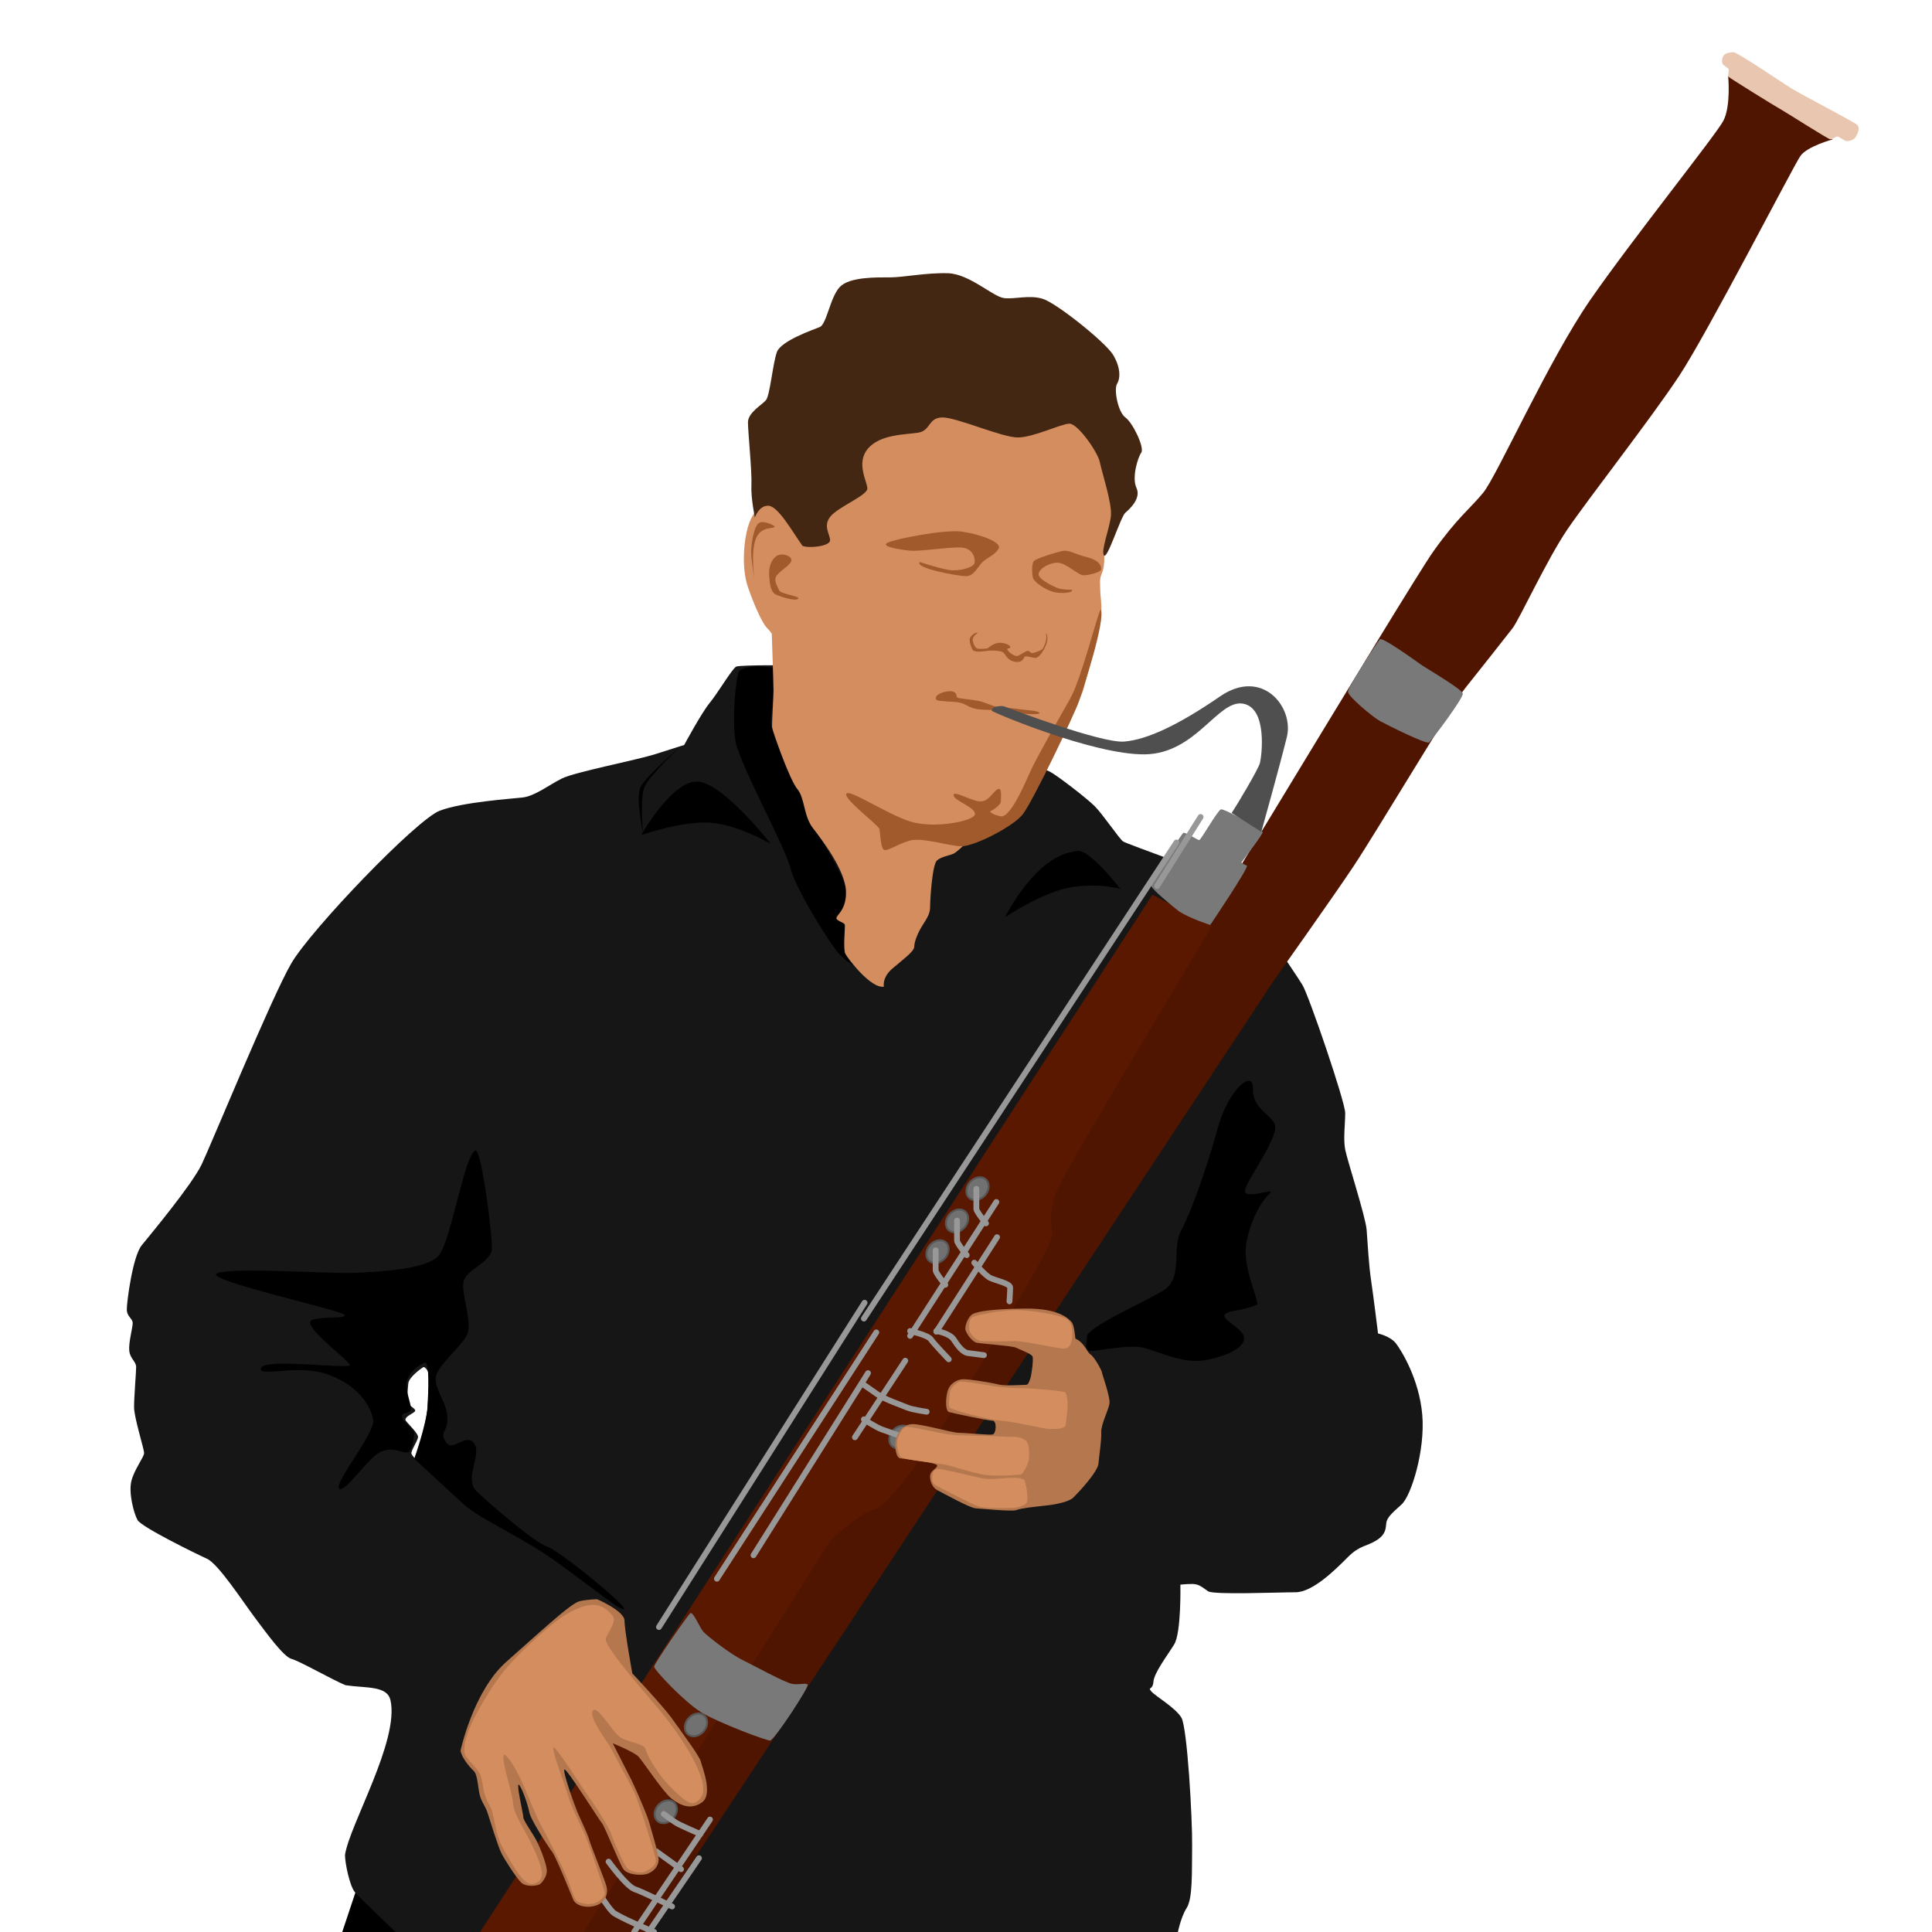 <?xml version="1.0" encoding="UTF-8" standalone="no"?>
<!-- Created with Inkscape (http://www.inkscape.org/) -->

<svg
   xmlns:dc="http://purl.org/dc/elements/1.1/"
   xmlns:cc="http://creativecommons.org/ns#"
   xmlns:rdf="http://www.w3.org/1999/02/22-rdf-syntax-ns#"
   xmlns:svg="http://www.w3.org/2000/svg"
   xmlns="http://www.w3.org/2000/svg"
   xmlns:sodipodi="http://sodipodi.sourceforge.net/DTD/sodipodi-0.dtd"
   xmlns:inkscape="http://www.inkscape.org/namespaces/inkscape"
   width="1000"
   height="1000"
   viewBox="0 0 264.583 264.583"
   id="svg4332"
   version="1.1"
   inkscape:version="0.91+devel r13925"
   sodipodi:docname="paul-hanson.svg">
  <defs
     id="defs4334" />
  <sodipodi:namedview
     id="base"
     pagecolor="#ffffff"
     bordercolor="#666666"
     borderopacity="1.0"
     inkscape:pageopacity="0.0"
     inkscape:pageshadow="2"
     inkscape:zoom="0.7"
     inkscape:cx="650.87387"
     inkscape:cy="407.72205"
     inkscape:document-units="px"
     inkscape:current-layer="layer1"
     showgrid="false"
     units="px"
     showguides="true"
     inkscape:guide-bbox="true"
     inkscape:window-width="1920"
     inkscape:window-height="1075"
     inkscape:window-x="0"
     inkscape:window-y="1"
     inkscape:window-maximized="1">
    <sodipodi:guide
       position="264.583,0"
       orientation="1,0"
       id="guide4340"
       inkscape:label=""
       inkscape:color="rgb(0,0,255)" />
    <sodipodi:guide
       position="0,0"
       orientation="1,0"
       id="guide4342"
       inkscape:label=""
       inkscape:color="rgb(0,0,255)" />
    <sodipodi:guide
       position="0,0"
       orientation="0,1"
       id="guide4344"
       inkscape:label=""
       inkscape:color="rgb(0,0,255)" />
    <sodipodi:guide
       position="0,264.583"
       orientation="0,1"
       id="guide4346"
       inkscape:label=""
       inkscape:color="rgb(0,0,255)" />
  </sodipodi:namedview>
  <g
     inkscape:label="BG"
     inkscape:groupmode="layer"
     id="layer1"
     transform="translate(0,-32.417)"
     style="display:none">
    <rect
       style="opacity:1;fill:#ffffff;fill-opacity:1;stroke:none;stroke-width:11.608;stroke-miterlimit:4;stroke-dasharray:none;stroke-opacity:1"
       id="rect5606"
       width="264.583"
       height="264.583"
       x="0"
       y="32.417"
       inkscape:export-xdpi="96"
       inkscape:export-ydpi="96" />
  </g>
  <g
     inkscape:groupmode="layer"
     id="layer27"
     inkscape:label="Shirt"
     style="display:inline">
    <path
       style="fill:#000000;fill-opacity:1;fill-rule:evenodd;stroke:none;stroke-width:0.265px;stroke-linecap:butt;stroke-linejoin:miter;stroke-opacity:1"
       d="m 49.893,255.512 -3.024,9.071 13.985,0 z"
       id="path6919"
       inkscape:connector-curvature="0" />
    <path
       style="fill:#161616;fill-opacity:1;fill-rule:evenodd;stroke:none;stroke-width:1px;stroke-linecap:butt;stroke-linejoin:miter;stroke-opacity:1"
       d="m 397.76,343.797 c -7.305,-0.016 -15.997,0.222 -17.225,0.668 -1.964,0.714 -9.464,13.571 -13.75,18.75 C 362.499,368.393 353.572,385 353.572,385 c 0,0 -4.645,1.428 -14.645,4.643 -10,3.214 -41.785,9.287 -48.57,12.68 -6.786,3.393 -13.929,9.106 -20.357,9.82 -6.429,0.714 -30.713,2.321 -42.678,6.785 -11.964,4.464 -66.609,61.43 -76.787,78.93 -10.179,17.5 -41.25,93.214 -46.25,103.75 -5,10.536 -26.427,36.251 -31.07,41.965 -4.643,5.714 -7.68,29.107 -7.68,33.035 0,3.929 3.037,4.643 3.037,7.143 0,2.5 -2.144,9.822 -1.787,14.107 0.357,4.286 3.572,5.713 3.572,8.57 0,2.857 -1.072,15.179 -1.072,20.715 0,5.536 5.18,21.607 5.18,23.75 0,2.143 -5.179,8.571 -6.607,14.643 -1.429,6.071 1.251,16.429 3.215,20 1.964,3.571 30,17.321 35.893,20 5.893,2.679 18.392,21.966 24.82,30.537 6.429,8.571 14.823,20.179 18.93,21.25 4.107,1.071 21.25,10.892 27.857,13.57 10.696,1.619 21.525,0.088 23.234,7.836 4.601,20.851 -21.18,64.309 -23.516,79.855 0,4.546 2.525,16.163 5.051,19.193 2.525,3.03 22.729,22.223 22.729,22.223 l 402.322,0 c 0,0 1.608,-8.928 4.822,-13.928 3.214,-5 2.679,-18.216 2.857,-32.145 0.179,-13.929 -2.501,-61.071 -5.537,-66.25 -3.036,-5.179 -13.392,-11.07 -15.535,-13.57 -2.143,-2.5 0.715,-0.357 1.072,-5 0.357,-4.643 6.963,-13.214 10.713,-19.285 C 610.535,843.751 610,818.928 610,818.928 c 0,0 2.857,-0.355 6.25,-0.355 3.393,0 5.178,1.786 8.035,3.75 2.857,1.964 36.073,0.535 45.18,0.535 9.107,0 21.071,-12.143 27.143,-18.215 6.071,-6.071 9.464,-5.356 14.643,-8.57 5.179,-3.214 4.821,-6.429 5.178,-9.107 0.357,-2.679 2.857,-5.001 7.857,-9.465 5,-4.464 12.322,-28.035 10.715,-46.428 -1.607,-18.393 -10.715,-33.037 -13.572,-36.787 -2.857,-3.75 -9.285,-5.178 -9.285,-5.178 0,0 -2.32,-18.929 -3.57,-27.322 -1.25,-8.393 -1.787,-19.464 -2.322,-26.25 -0.536,-6.786 -10.001,-35.892 -11.072,-41.428 -1.071,-5.536 0,-13.215 0,-18.93 0,-5.714 -18.75,-60.714 -22.143,-66.25 -3.393,-5.536 -31.785,-48.036 -38.393,-52.5 -6.607,-4.464 -52.321,-20.177 -54.285,-21.605 -1.964,-1.429 -10.535,-14.108 -14.643,-18.215 C 561.608,412.5 546.071,400.536 542.5,398.75 c -3.571,-1.786 -131.071,-54.107 -135,-54.643 -1.473,-0.201 -5.357,-0.301 -9.74,-0.311 z M 218.967,706.488 c 0.696,0.033 1.814,1.262 2.256,2.588 0.505,1.515 0.379,12.754 -0.379,19.572 C 220.086,735.467 215,754.285 215,754.285 c 0,0 -1.858,-1.772 -2.363,-3.035 -0.505,-1.263 3.284,-6.692 3.41,-8.586 0.126,-1.894 -5.052,-6.693 -6.314,-8.461 -1.263,-1.768 3.41,-3.535 4.547,-4.672 1.136,-1.136 -1.389,-2.146 -2.904,-3.787 -1.515,-1.641 -0.631,-7.325 -0.379,-10.734 0.253,-3.409 7.07,-8.08 7.701,-8.459 0.079,-0.047 0.17,-0.067 0.27,-0.062 z"
       transform="scale(0.265)"
       id="path6799"
       inkscape:connector-curvature="0" />
    <path
       style="fill:#000000;fill-rule:evenodd;stroke:none;stroke-width:0.265px;stroke-linecap:butt;stroke-linejoin:miter;stroke-opacity:1;fill-opacity:1"
       d="m 87.798,114.378 c 0,0 4.143,-7.35 7.617,-7.35 3.475,0 10.156,8.553 10.156,8.553 0,0 -4.944,-2.94 -8.954,-2.94 -4.009,0 -8.82,1.737 -8.82,1.737 z"
       id="path6921"
       inkscape:connector-curvature="0" />
    <path
       style="fill:#000000;fill-rule:evenodd;stroke:none;stroke-width:0.265px;stroke-linecap:butt;stroke-linejoin:miter;stroke-opacity:1;fill-opacity:1"
       d="m 101.203,91.99 c -0.425,0.709 -0.992,6.52 -0.472,9.544 0.52,3.024 6.851,14.552 7.512,17.34 0.661,2.788 5.67,10.82 6.804,11.906 1.134,1.087 1.843,1.465 1.843,1.465 0,0 -0.945,-0.945 -1.181,-1.89 -0.236,-0.945 0.189,-3.496 0,-3.827 -0.189,-0.331 -1.228,-0.567 -1.181,-0.992 0.047,-0.425 1.606,-0.803 1.512,-3.024 -0.095,-2.221 -4.252,-8.646 -4.819,-9.638 -0.567,-0.992 -1.134,-3.638 -1.654,-4.819 -0.52,-1.181 -4.016,-7.654 -4.016,-9.071 0,-1.417 0.992,-7.371 0.472,-7.512 -0.52,-0.142 -4.158,-0.52 -4.819,0.52 z"
       id="path6923"
       inkscape:connector-curvature="0" />
    <path
       style="fill:#000000;fill-rule:evenodd;stroke:none;stroke-width:0.265px;stroke-linecap:butt;stroke-linejoin:miter;stroke-opacity:1;fill-opacity:1"
       d="m 88.065,114.044 c 0,0 -0.468,-4.677 0.2,-6.281 0.668,-1.604 5.145,-5.746 5.145,-5.746 0,0 -4.944,4.276 -5.679,5.746 -0.735,1.47 0.334,6.281 0.334,6.281 z"
       id="path6925"
       inkscape:connector-curvature="0" />
    <path
       style="fill:#000000;fill-rule:evenodd;stroke:none;stroke-width:0.265px;stroke-linecap:butt;stroke-linejoin:miter;stroke-opacity:1;fill-opacity:1"
       d="m 147.332,116.583 c 1.604,-0.735 6.08,5.145 6.08,5.145 0,0 -2.606,-0.802 -6.481,-0.267 -3.875,0.535 -9.288,4.143 -9.288,4.143 0,0 4.143,-8.486 9.689,-9.02 z"
       id="path6927"
       inkscape:connector-curvature="0" />
    <path
       style="fill:#000000;fill-rule:evenodd;stroke:none;stroke-width:0.265px;stroke-linecap:butt;stroke-linejoin:miter;stroke-opacity:1;fill-opacity:1"
       d="m 65.147,157.542 c 0.802,0 2.339,11.827 2.205,13.564 -0.134,1.737 -3.541,2.806 -3.875,4.41 -0.334,1.604 1.203,5.479 0.535,7.149 -0.668,1.67 -4.209,4.343 -4.343,6.014 -0.134,1.67 1.604,3.474 1.604,5.546 0,2.071 -1.136,1.804 -0.2,3.274 0.935,1.47 2.806,-1.403 3.875,0.2 1.069,1.604 -1.47,4.811 0.334,6.548 1.804,1.737 7.951,7.016 9.622,7.55 1.67,0.535 10.424,7.684 10.557,8.486 0.134,0.802 -4.477,-2.94 -9.288,-6.414 -4.811,-3.475 -10.357,-5.746 -12.695,-7.884 -2.339,-2.138 -6.749,-6.214 -6.749,-6.214 0,0 1.67,-4.744 1.804,-6.949 0.134,-2.205 0.334,-6.548 -0.401,-6.214 -0.735,0.334 -2.071,1.27 -2.405,2.472 -0.334,1.203 0.668,3.274 0.535,3.942 -0.134,0.668 -1.27,0.267 -1.203,1.002 0.067,0.735 1.737,1.737 1.67,2.272 -0.067,0.535 -0.2,2.472 -0.935,2.606 -0.735,0.134 -2.071,-0.935 -3.809,0 -1.737,0.935 -4.811,5.679 -5.546,4.944 -0.735,-0.735 5.011,-7.684 4.677,-9.421 -0.334,-1.737 -1.804,-4.544 -6.08,-6.147 -4.276,-1.604 -9.755,0.468 -9.288,-0.935 0.468,-1.403 12.161,0.2 12.161,-0.401 0,-0.601 -7.083,-5.679 -5.078,-6.214 2.005,-0.535 4.61,-0.067 4.343,-0.668 -0.267,-0.601 -19.511,-4.811 -17.439,-5.679 2.071,-0.869 15.301,0.067 18.709,-0.067 3.408,-0.134 9.956,-0.468 11.626,-2.339 1.67,-1.871 3.541,-13.965 5.078,-14.433 z"
       id="path6929"
       inkscape:connector-curvature="0" />
    <path
       style="fill:#000000;fill-rule:evenodd;stroke:none;stroke-width:0.265px;stroke-linecap:butt;stroke-linejoin:miter;stroke-opacity:1;fill-opacity:1"
       d="m 172.188,178.656 c 0,-1.203 -2.005,-5.212 -1.537,-8.219 0.468,-3.007 2.005,-5.88 3.207,-6.949 1.203,-1.069 -3.809,1.069 -3.341,-0.601 0.468,-1.67 4.878,-7.484 4.009,-9.02 -0.869,-1.537 -3.007,-2.138 -2.94,-4.811 0.067,-2.673 -3.341,0.067 -4.811,5.412 -1.47,5.345 -3.608,11.426 -5.011,14.032 -1.403,2.606 0.401,6.548 -2.539,8.285 -2.94,1.737 -10.223,4.944 -10.357,6.214 -0.134,1.27 -0.334,2.005 0.601,2.005 0.935,0 5.279,-0.935 7.283,-0.401 2.005,0.535 5.345,2.205 8.285,1.67 2.94,-0.535 5.345,-1.67 5.345,-3.007 0,-1.336 -3.341,-2.606 -2.606,-3.274 0.735,-0.668 2.071,-0.334 4.41,-1.336 z"
       id="path6931"
       inkscape:connector-curvature="0" />
  </g>
  <g
     inkscape:groupmode="layer"
     id="layer28"
     inkscape:label="Head"
     style="display:inline">
    <path
       style="fill:#d38d5f;fill-opacity:1;fill-rule:evenodd;stroke:none;stroke-width:0.265px;stroke-linecap:butt;stroke-linejoin:miter;stroke-opacity:1"
       d="m 121.047,135.126 c 0,0 -0.283,-1.228 1.134,-2.457 1.417,-1.228 3.024,-2.362 3.024,-3.024 0,-0.661 0.472,-1.89 1.134,-2.929 0.661,-1.039 1.039,-1.606 1.039,-2.551 0,-0.945 0.283,-5.764 0.945,-6.331 0.661,-0.567 1.837,-0.683 2.305,-0.951 0.468,-0.267 1.27,-1.036 1.27,-1.036 0,0 2.144,-0.606 2.779,-0.94 0.635,-0.334 3.616,-2.318 4.466,-2.979 0.85,-0.661 3.496,-5.764 4.205,-7.134 0.709,-1.37 4.536,-8.741 5.008,-10.347 0.472,-1.606 2.381,-9.44 2.457,-10.725 0.073,-1.227 -0.142,-2.126 -0.142,-3.071 0,-0.945 -0.131,-1.29 0.247,-2.187 0.378,-0.898 0.311,-2.205 0.311,-2.583 0,-0.378 0.198,-0.616 0.529,-1.797 0.331,-1.181 1.795,-6.284 1.795,-6.284 l -4.488,-11.245 -27.167,-2.882 -18.379,16.395 c 0,0 -0.567,0.378 -1.087,2.079 -0.52,1.701 -0.945,5.528 0,8.268 0.945,2.74 2.032,5.008 2.599,5.575 0.567,0.567 0.661,0.803 0.661,0.803 0,0 0.236,6.804 0.236,7.796 0,0.992 -0.236,4.488 -0.189,5.008 0.047,0.52 2.41,7.229 3.449,8.457 1.039,1.228 0.85,3.685 2.126,5.339 1.276,1.654 4.394,5.717 4.536,8.599 0.142,2.882 -1.701,3.496 -1.228,3.922 0.472,0.425 1.087,0.425 1.087,0.85 0,0.425 -0.236,3.26 0.047,3.827 0.283,0.567 3.449,4.819 5.292,4.536 z"
       id="path6805"
       inkscape:connector-curvature="0"
       sodipodi:nodetypes="csssscsccssssssssccccssscscsssssccc" />
    <path
       style="fill:#a05a2c;fill-opacity:1;fill-rule:evenodd;stroke:none;stroke-width:0.265px;stroke-linecap:butt;stroke-linejoin:miter;stroke-opacity:1"
       d="m 150.755,83.452 c -0.378,0.283 -2.635,9.436 -4.147,12.129 -1.512,2.693 -4.63,8.126 -5.481,10.016 -0.85,1.89 -2.788,6.473 -4.11,6.189 -1.323,-0.283 -1.417,-0.661 -1.417,-0.661 0,0 1.465,-0.756 1.465,-1.417 0,-0.661 0.189,-1.984 -0.472,-1.606 -0.661,0.378 -1.134,1.606 -2.268,1.654 -1.134,0.047 -3.78,-1.606 -3.733,-0.85 0.047,0.756 3.024,1.654 2.929,2.599 -0.095,0.945 -5.622,2.032 -8.882,0.992 -3.26,-1.039 -8.41,-4.536 -8.741,-3.78 -0.331,0.756 4.394,4.252 4.536,4.819 0.142,0.567 0.142,2.882 0.756,2.882 0.614,0 1.654,-0.756 3.307,-1.276 1.654,-0.52 5.292,0.661 7.04,0.756 1.748,0.095 7.134,-2.646 8.504,-4.347 1.37,-1.701 7.087,-13.702 7.701,-15.45 0.614,-1.748 3.675,-11.184 3.013,-12.648 z"
       id="path6807"
       inkscape:connector-curvature="0"
       sodipodi:nodetypes="cssscssccsssssssssc" />
    <path
       style="fill:#a05a2c;fill-opacity:1;fill-rule:evenodd;stroke:none;stroke-width:0.265px;stroke-linecap:butt;stroke-linejoin:miter;stroke-opacity:1"
       d="m 125.961,76.965 c 0,0 2.551,0.85 3.969,1.087 1.417,0.236 3.449,-0.331 3.544,-0.992 0.095,-0.661 -0.236,-1.984 -1.843,-2.079 -1.606,-0.095 -5.622,0.567 -7.04,0.425 -1.417,-0.142 -4.11,-0.567 -3.024,-1.087 1.087,-0.52 7.749,-1.843 10.158,-1.512 2.41,0.331 5.433,1.417 5.055,2.268 -0.378,0.85 -1.654,1.323 -2.268,1.937 -0.614,0.614 -1.134,1.89 -2.221,1.89 -1.087,0 -7.087,-1.087 -6.331,-1.937 z"
       id="path6809"
       inkscape:connector-curvature="0" />
    <path
       style="fill:#a05a2c;fill-opacity:1;fill-rule:evenodd;stroke:none;stroke-width:0.265px;stroke-linecap:butt;stroke-linejoin:miter;stroke-opacity:1"
       d="m 146.82,80.769 c 0,0 -1.228,0 -1.772,-0.165 -0.543,-0.165 -2.882,-1.228 -2.811,-2.008 0.071,-0.78 1.606,-1.583 2.669,-1.536 1.063,0.047 2.811,1.725 3.449,1.725 0.638,0 2.457,-0.378 2.457,-0.85 0,-0.472 -0.307,-1.228 -1.961,-1.63 -1.654,-0.402 -2.457,-1.063 -3.449,-0.827 -0.992,0.236 -3.685,1.016 -3.898,1.465 -0.213,0.449 -0.189,1.725 -0.024,2.244 0.165,0.52 1.701,1.63 2.858,1.89 1.158,0.26 2.669,0.094 2.48,-0.307 z"
       id="path6811"
       inkscape:connector-curvature="0" />
    <path
       style="fill:#a05a2c;fill-opacity:1;fill-rule:evenodd;stroke:none;stroke-width:0.265px;stroke-linecap:butt;stroke-linejoin:miter;stroke-opacity:1"
       d="m 133.898,86.675 c 0,0 -0.803,0.496 -0.685,1.063 0.118,0.567 0.378,1.11 0.78,1.11 0.402,0 1.11,0.047 1.323,-0.118 0.213,-0.165 0.898,-0.732 1.677,-0.709 0.78,0.024 1.559,0.472 1.347,0.661 -0.213,0.189 -0.543,0.047 -0.331,0.378 0.213,0.331 0.898,0.803 1.252,0.78 0.354,-0.024 1.205,-0.709 1.488,-0.709 0.283,0 0.354,0.307 0.591,0.307 0.236,0 1.323,-0.354 1.488,-0.638 0.165,-0.283 0.496,-1.063 0.472,-1.63 -0.024,-0.567 -0.213,-0.449 -0.095,-0.449 0.118,0 0.402,0.52 0.118,1.394 -0.283,0.874 -1.039,2.102 -1.654,1.984 -0.614,-0.118 -1.087,-0.283 -1.299,-0.189 -0.213,0.094 -0.213,0.921 -1.394,0.709 -1.181,-0.213 -1.252,-1.158 -1.725,-1.347 -0.472,-0.189 -1.441,-0.213 -2.032,-0.142 -0.591,0.071 -1.819,0.283 -2.055,-0.189 -0.236,-0.472 -0.449,-1.181 -0.331,-1.536 0.118,-0.354 0.78,-0.898 1.063,-0.732 z"
       id="path6813"
       inkscape:connector-curvature="0" />
    <path
       style="fill:#a05a2c;fill-opacity:1;fill-rule:evenodd;stroke:none;stroke-width:0.265px;stroke-linecap:butt;stroke-linejoin:miter;stroke-opacity:1"
       d="m 128.228,95.368 c 0.283,-0.496 1.866,-0.921 2.433,-0.591 0.567,0.331 0.142,0.709 0.567,0.803 0.425,0.094 1.63,0.213 2.622,0.378 0.992,0.165 2.008,0.756 2.669,0.827 0.661,0.071 2.906,0.283 3.213,0.354 0.307,0.071 2.551,0.165 2.622,0.496 0.071,0.331 -2.457,0.071 -3.473,0.047 -1.016,-0.024 -1.795,-0.283 -2.528,-0.402 -0.732,-0.118 -2.008,0 -2.953,-0.26 -0.945,-0.26 -1.181,-0.638 -1.984,-0.803 -0.803,-0.165 -1.488,-0.094 -2.103,-0.189 -0.614,-0.095 -1.37,0.047 -1.087,-0.661 z"
       id="path6815"
       inkscape:connector-curvature="0" />
    <path
       style="fill:#a05a2c;fill-opacity:1;fill-rule:evenodd;stroke:none;stroke-width:0.265px;stroke-linecap:butt;stroke-linejoin:miter;stroke-opacity:1"
       d="m 109.353,81.903 c -0.189,-0.307 -2.504,-0.614 -2.646,-1.039 -0.142,-0.425 -0.898,-1.394 -0.283,-2.126 0.614,-0.732 2.079,-1.512 1.961,-2.102 -0.118,-0.591 -1.417,-0.969 -2.102,-0.449 -0.685,0.52 -1.039,1.512 -0.945,2.717 0.095,1.205 0.213,2.244 1.039,2.575 0.827,0.331 2.835,0.969 2.977,0.425 z"
       id="path6817"
       inkscape:connector-curvature="0" />
    <path
       style="fill:#a05a2c;fill-opacity:1;fill-rule:evenodd;stroke:none;stroke-width:0.265px;stroke-linecap:butt;stroke-linejoin:miter;stroke-opacity:1"
       d="m 106.07,72.052 c 0,0 -1.299,-0.803 -2.055,-0.472 -0.756,0.331 -1.205,2.977 -1.134,4.347 0.071,1.37 0.449,3.355 0.449,3.355 0,0 -0.567,-3.496 0.165,-5.457 0.732,-1.961 2.788,-1.276 2.575,-1.772 z"
       id="path6819"
       inkscape:connector-curvature="0" />
  </g>
  <g
     inkscape:groupmode="layer"
     id="layer29"
     inkscape:label="Hair">
    <path
       style="fill:#432712;fill-rule:evenodd;stroke:none;stroke-width:0.265px;stroke-linecap:butt;stroke-linejoin:miter;stroke-opacity:1;fill-opacity:1"
       d="m 109.897,74.745 c 0.756,0.378 3.78,0.094 3.78,-0.756 0,-0.85 -1.039,-1.984 0.095,-3.307 1.134,-1.323 5.008,-2.835 5.008,-3.78 0,-0.945 -1.606,-3.496 0.095,-5.481 1.701,-1.984 5.197,-1.89 6.898,-2.173 1.701,-0.283 1.323,-2.079 3.307,-2.079 1.984,0 8.126,2.74 10.3,2.74 2.173,0 5.953,-1.89 7.087,-1.89 1.134,0 3.874,3.874 4.158,5.292 0.283,1.417 1.701,5.67 1.512,7.371 -0.189,1.701 -1.417,4.819 -0.945,5.386 0.472,0.567 2.268,-5.292 2.929,-5.859 0.661,-0.567 2.173,-1.984 1.512,-3.402 -0.661,-1.417 0.189,-4.158 0.661,-4.819 0.472,-0.661 -1.134,-4.063 -2.173,-4.819 -1.039,-0.756 -1.606,-3.874 -1.134,-4.63 0.472,-0.756 0.472,-2.268 -0.567,-3.969 -1.039,-1.701 -7.749,-7.087 -9.638,-7.654 -1.89,-0.567 -3.78,0.094 -5.292,-0.095 -1.512,-0.189 -4.725,-3.307 -7.654,-3.402 -2.929,-0.094 -6.142,0.567 -7.938,0.567 -1.795,0 -5.575,-0.095 -6.898,1.323 -1.323,1.417 -1.795,5.103 -2.74,5.481 -0.945,0.378 -5.292,1.89 -5.859,3.402 -0.567,1.512 -0.945,5.953 -1.512,6.615 -0.567,0.661 -2.457,1.701 -2.457,3.024 0,1.323 0.567,6.898 0.472,8.599 -0.095,1.701 0.472,4.441 0.472,4.441 0,0 0.567,-1.701 1.89,-1.606 1.323,0.095 3.213,3.496 4.63,5.481 z"
       id="path6822"
       inkscape:connector-curvature="0" />
  </g>
  <g
     inkscape:groupmode="layer"
     id="layer30"
     inkscape:label="Bassoon"
     style="display:inline">
    <path
       style="fill:#501500;fill-opacity:1;fill-rule:evenodd;stroke:none;stroke-width:0.265px;stroke-linecap:butt;stroke-linejoin:miter;stroke-opacity:1"
       d="m 243.483,14.553 c -2.94,-1.604 -6.815,-4.143 -6.815,-4.143 0,0 0.401,4.143 -0.668,6.147 -1.069,2.005 -12.428,16.17 -18.174,24.455 -5.746,8.285 -12.829,24.188 -14.7,26.46 -1.871,2.272 -3.475,3.341 -6.815,8.018 -3.341,4.677 -39.823,65.615 -46.238,75.37 -6.414,9.755 -72.564,113.723 -72.564,113.723 l 10.958,0 L 174.527,134.156 c 0,0 7.884,-11.092 10.824,-15.502 2.94,-4.41 13.631,-22.317 15.234,-24.322 1.604,-2.005 5.613,-7.083 6.548,-8.285 0.935,-1.203 4.677,-9.354 7.484,-13.497 2.806,-4.143 11.493,-15.234 15.368,-21.114 3.875,-5.88 15.635,-28.731 16.571,-30.068 0.935,-1.336 4.41,-2.272 4.41,-2.272 0,0 -5.613,-3.475 -7.484,-4.544 z"
       id="path6825"
       inkscape:connector-curvature="0" />
    <path
       transform="translate(0,-32.417)"
       style="display:inline;fill:#5b1800;fill-opacity:1;fill-rule:evenodd;stroke:none;stroke-width:0.265px;stroke-linecap:butt;stroke-linejoin:miter;stroke-opacity:1"
       d="m 157.823,154.946 -92.074,142.054 14.165,0 33.676,-53.454 c 0,0 3.608,-3.742 6.414,-4.544 2.248,-0.642 10.557,-13.096 14.299,-19.778 3.742,-6.682 9.755,-16.036 9.755,-17.64 0,-1.604 -0.668,-3.207 0.935,-6.682 1.604,-3.474 20.981,-35.68 20.981,-35.68 z"
       id="path6827"
       inkscape:connector-curvature="0"
       sodipodi:nodetypes="ccccsssscc" />
    <path
       style="fill:#e9c6af;fill-rule:evenodd;stroke:none;stroke-width:0.265px;stroke-linecap:butt;stroke-linejoin:miter;stroke-opacity:1;fill-opacity:1"
       d="m 245.186,12.014 c -1.186,-0.735 -7.266,-4.878 -7.784,-4.861 -0.518,0.017 -1.069,0.084 -1.336,0.434 -0.267,0.351 -0.317,0.986 -0.117,1.219 0.2,0.234 0.802,0.585 0.802,0.702 0,0.117 -0.117,0.852 -0.05,0.986 0.067,0.134 6.231,3.959 7.049,4.41 0.819,0.451 6.648,4.193 6.916,4.176 0.267,-0.017 0.802,-0.418 1.002,-0.384 0.2,0.033 1.019,0.651 1.236,0.635 0.217,-0.017 0.952,-0.05 1.286,-0.668 0.334,-0.618 0.518,-1.153 0.15,-1.554 -0.367,-0.401 -7.567,-4.093 -9.154,-5.095 z"
       id="path6915"
       inkscape:connector-curvature="0" />
  </g>
  <g
     inkscape:groupmode="layer"
     id="layer32"
     inkscape:label="Bassoon Metal">
    <path
       style="fill:#797979;fill-rule:evenodd;stroke:none;stroke-width:0.265px;stroke-linecap:butt;stroke-linejoin:miter;stroke-opacity:1;fill-opacity:1"
       d="m 161.49,124.827 c 1.559,0.992 4.252,1.843 4.252,1.843 0,0 5.386,-7.985 5.008,-8.126 -0.378,-0.142 -0.756,-0.425 -0.756,-0.425 0,0 2.977,-3.874 2.929,-4.158 -0.047,-0.283 -5.244,-3.26 -5.717,-3.118 -0.472,0.142 -2.74,4.205 -2.977,4.205 -0.236,0 -1.937,-1.134 -2.173,-0.992 -0.236,0.142 -4.488,6.662 -4.441,7.182 0.047,0.52 2.977,2.882 3.874,3.591 z"
       id="path6909"
       inkscape:connector-curvature="0" />
    <path
       style="fill:#797979;fill-rule:evenodd;stroke:none;stroke-width:0.265px;stroke-linecap:butt;stroke-linejoin:miter;stroke-opacity:1;fill-opacity:1"
       d="m 101.817,227.4 c -1.795,-0.85 -4.961,-3.355 -5.481,-3.921 -0.52,-0.567 -1.417,-2.835 -1.795,-2.551 -0.378,0.283 -4.961,6.898 -4.961,7.323 0,0.425 4.158,4.866 6.52,6.284 2.362,1.417 8.788,3.827 9.355,3.827 0.567,0 5.386,-7.371 5.15,-7.654 -0.236,-0.283 -1.087,0.047 -2.079,-0.095 -0.992,-0.142 -5.528,-2.646 -6.709,-3.213 z"
       id="path6911"
       inkscape:connector-curvature="0" />
    <ellipse
       style="fill:#717171;fill-rule:evenodd;stroke:#575757;stroke-width:0.265px;stroke-linecap:butt;stroke-linejoin:miter;stroke-opacity:1;fill-opacity:1"
       id="path6897"
       cx="208.374"
       cy="31.635"
       rx="1.37"
       ry="1.704"
       transform="rotate(41.935)" />
    <ellipse
       transform="rotate(41.935)"
       ry="1.704"
       rx="1.37"
       cy="36.791"
       cx="209.233"
       id="ellipse6899"
       style="fill:#717171;fill-opacity:1;fill-rule:evenodd;stroke:#575757;stroke-width:0.265px;stroke-linecap:butt;stroke-linejoin:miter;stroke-opacity:1" />
    <ellipse
       style="fill:#717171;fill-opacity:1;fill-rule:evenodd;stroke:#575757;stroke-width:0.265px;stroke-linecap:butt;stroke-linejoin:miter;stroke-opacity:1"
       id="ellipse6901"
       cx="210.058"
       cy="41.708"
       rx="1.37"
       ry="1.704"
       transform="rotate(41.935)" />
    <ellipse
       transform="rotate(41.935)"
       ry="1.704"
       rx="1.37"
       cy="63.99"
       cx="223.249"
       id="ellipse6903"
       style="fill:#717171;fill-opacity:1;fill-rule:evenodd;stroke:#575757;stroke-width:0.265px;stroke-linecap:butt;stroke-linejoin:miter;stroke-opacity:1" />
    <ellipse
       style="fill:#717171;fill-opacity:1;fill-rule:evenodd;stroke:#575757;stroke-width:0.265px;stroke-linecap:butt;stroke-linejoin:miter;stroke-opacity:1"
       id="ellipse6905"
       cx="228.768"
       cy="112.026"
       rx="1.37"
       ry="1.704"
       transform="rotate(41.935)" />
    <ellipse
       transform="rotate(41.935)"
       ry="1.704"
       rx="1.37"
       cy="123.642"
       cx="233.634"
       id="ellipse6907"
       style="fill:#717171;fill-opacity:1;fill-rule:evenodd;stroke:#575757;stroke-width:0.265px;stroke-linecap:butt;stroke-linejoin:miter;stroke-opacity:1" />
    <path
       style="fill:none;fill-rule:evenodd;stroke:#989898;stroke-width:0.794;stroke-linecap:round;stroke-linejoin:miter;stroke-opacity:1;stroke-miterlimit:4;stroke-dasharray:none"
       d="m 90.242,222.817 28.159,-44.412"
       id="path6853"
       inkscape:connector-curvature="0" />
    <path
       style="fill:none;fill-rule:evenodd;stroke:#989898;stroke-width:0.794;stroke-linecap:round;stroke-linejoin:miter;stroke-opacity:1;stroke-miterlimit:4;stroke-dasharray:none"
       d="M 98.179,216.202 120.007,182.468"
       id="path6855"
       inkscape:connector-curvature="0" />
    <path
       style="fill:none;fill-rule:evenodd;stroke:#989898;stroke-width:0.794;stroke-linecap:round;stroke-linejoin:miter;stroke-opacity:1;stroke-miterlimit:4;stroke-dasharray:none"
       d="m 118.307,180.578 42.806,-65.201"
       id="path6857"
       inkscape:connector-curvature="0" />
    <path
       style="fill:none;fill-rule:evenodd;stroke:#989898;stroke-width:0.794;stroke-linecap:round;stroke-linejoin:miter;stroke-opacity:1;stroke-miterlimit:4;stroke-dasharray:none"
       d="m 164.42,111.881 -5.953,9.449"
       id="path6859"
       inkscape:connector-curvature="0" />
    <path
       style="fill:none;fill-rule:evenodd;stroke:#989898;stroke-width:0.794;stroke-linecap:round;stroke-linejoin:miter;stroke-opacity:1;stroke-miterlimit:4;stroke-dasharray:none"
       d="m 103.188,212.99 15.686,-24.946"
       id="path6861"
       inkscape:connector-curvature="0" />
    <path
       style="fill:none;fill-rule:evenodd;stroke:#989898;stroke-width:0.794;stroke-linecap:round;stroke-linejoin:miter;stroke-opacity:1;stroke-miterlimit:4;stroke-dasharray:none"
       d="m 117.078,196.831 6.898,-10.489"
       id="path6863"
       inkscape:connector-curvature="0" />
    <path
       style="fill:none;fill-rule:evenodd;stroke:#989898;stroke-width:0.794;stroke-linecap:round;stroke-linejoin:miter;stroke-opacity:1;stroke-miterlimit:4;stroke-dasharray:none"
       d="M 124.638,182.94 136.449,164.609"
       id="path6865"
       inkscape:connector-curvature="0" />
    <path
       style="fill:none;fill-rule:evenodd;stroke:#989898;stroke-width:0.794;stroke-linecap:round;stroke-linejoin:miter;stroke-opacity:1;stroke-miterlimit:4;stroke-dasharray:none"
       d="m 128.228,182.374 8.315,-12.946"
       id="path6867"
       inkscape:connector-curvature="0" />
    <path
       style="fill:none;fill-rule:evenodd;stroke:#989898;stroke-width:0.794;stroke-linecap:round;stroke-linejoin:miter;stroke-opacity:1;stroke-miterlimit:4;stroke-dasharray:none"
       d="m 124.638,182.279 c 0,0 2.457,0.567 2.835,1.134 0.378,0.567 2.457,2.74 2.457,2.74"
       id="path6869"
       inkscape:connector-curvature="0" />
    <path
       style="fill:none;fill-rule:evenodd;stroke:#989898;stroke-width:0.794;stroke-linecap:round;stroke-linejoin:miter;stroke-opacity:1;stroke-miterlimit:4;stroke-dasharray:none"
       d="m 128.228,182.279 c 0,0 1.795,0.283 2.362,1.134 0.567,0.85 1.228,1.795 1.984,1.89 0.756,0.095 2.173,0.283 2.173,0.283"
       id="path6871"
       inkscape:connector-curvature="0" />
    <path
       style="fill:none;fill-rule:evenodd;stroke:#989898;stroke-width:0.794;stroke-linecap:round;stroke-linejoin:miter;stroke-opacity:1;stroke-miterlimit:4;stroke-dasharray:none"
       d="m 129.457,175.948 c 0,0 -1.323,-1.606 -1.323,-1.984 0,-0.378 0,-2.74 0,-2.74"
       id="path6873"
       inkscape:connector-curvature="0" />
    <path
       inkscape:connector-curvature="0"
       id="path6875"
       d="m 132.386,171.885 c 0,0 -1.323,-1.606 -1.323,-1.984 0,-0.378 0,-2.74 0,-2.74"
       style="fill:none;fill-rule:evenodd;stroke:#989898;stroke-width:0.794;stroke-linecap:round;stroke-linejoin:miter;stroke-opacity:1;stroke-miterlimit:4;stroke-dasharray:none" />
    <path
       style="fill:none;fill-rule:evenodd;stroke:#989898;stroke-width:0.794;stroke-linecap:round;stroke-linejoin:miter;stroke-opacity:1;stroke-miterlimit:4;stroke-dasharray:none"
       d="m 135.032,167.538 c 0,0 -1.323,-1.606 -1.323,-1.984 0,-0.378 0,-2.74 0,-2.74"
       id="path6877"
       inkscape:connector-curvature="0" />
    <path
       style="fill:none;fill-rule:evenodd;stroke:#989898;stroke-width:0.794;stroke-linecap:round;stroke-linejoin:miter;stroke-opacity:1;stroke-miterlimit:4;stroke-dasharray:none"
       d="m 133.426,172.924 c 0,0 1.417,1.701 2.173,2.079 0.756,0.378 2.74,0.756 2.74,1.323 0,0.567 -0.095,1.89 -0.095,1.89"
       id="path6879"
       inkscape:connector-curvature="0" />
    <path
       style="fill:none;fill-rule:evenodd;stroke:#989898;stroke-width:0.794;stroke-linecap:round;stroke-linejoin:miter;stroke-opacity:1;stroke-miterlimit:4;stroke-dasharray:none"
       d="m 118.307,189.65 c 0,0 0.945,0.661 1.89,1.323 0.945,0.661 3.402,1.512 4.063,1.795 0.661,0.283 2.646,0.567 2.646,0.567"
       id="path6881"
       inkscape:connector-curvature="0" />
    <path
       style="fill:none;fill-rule:evenodd;stroke:#989898;stroke-width:0.794;stroke-linecap:round;stroke-linejoin:miter;stroke-opacity:1;stroke-miterlimit:4;stroke-dasharray:none"
       d="m 118.307,194.374 c 0,0 1.701,1.134 2.551,1.417 0.85,0.283 2.929,1.039 2.929,1.039"
       id="path6883"
       inkscape:connector-curvature="0" />
    <path
       style="fill:none;fill-rule:evenodd;stroke:#989898;stroke-width:0.794;stroke-linecap:round;stroke-linejoin:miter;stroke-opacity:1;stroke-miterlimit:4;stroke-dasharray:none"
       d="M 97.234,249.181 86.84,264.583"
       id="path6885"
       inkscape:connector-curvature="0" />
    <path
       style="fill:none;fill-rule:evenodd;stroke:#989898;stroke-width:0.794;stroke-linecap:round;stroke-linejoin:miter;stroke-opacity:1;stroke-miterlimit:4;stroke-dasharray:none"
       d="m 95.722,254.472 -6.898,10.111"
       id="path6887"
       inkscape:connector-curvature="0" />
    <path
       style="fill:none;fill-rule:evenodd;stroke:#989898;stroke-width:0.794;stroke-linecap:round;stroke-linejoin:miter;stroke-opacity:1;stroke-miterlimit:4;stroke-dasharray:none"
       d="m 92.037,261.087 c 0,0 -3.969,-1.984 -5.103,-2.362 -1.134,-0.378 -3.591,-3.78 -3.591,-3.78"
       id="path6889"
       inkscape:connector-curvature="0" />
    <path
       style="fill:none;fill-rule:evenodd;stroke:#989898;stroke-width:0.794;stroke-linecap:round;stroke-linejoin:miter;stroke-opacity:1;stroke-miterlimit:4;stroke-dasharray:none"
       d="m 93.266,255.984 -3.402,-2.457"
       id="path6891"
       inkscape:connector-curvature="0" />
    <path
       style="fill:none;fill-rule:evenodd;stroke:#989898;stroke-width:0.794;stroke-linecap:round;stroke-linejoin:miter;stroke-opacity:1;stroke-miterlimit:4;stroke-dasharray:none"
       d="m 95.911,251.165 c 0,0 -2.173,-0.945 -2.929,-1.323 -0.756,-0.378 -2.079,-1.417 -2.079,-1.417"
       id="path6893"
       inkscape:connector-curvature="0" />
    <path
       style="fill:none;fill-rule:evenodd;stroke:#989898;stroke-width:0.794;stroke-linecap:round;stroke-linejoin:miter;stroke-opacity:1;stroke-miterlimit:4;stroke-dasharray:none"
       d="m 89.58,264.583 c 0,0 -5.008,-2.079 -5.67,-2.74 -0.661,-0.661 -1.795,-2.457 -1.795,-2.457"
       id="path6895"
       inkscape:connector-curvature="0" />
    <path
       style="fill:#797979;fill-opacity:1;fill-rule:evenodd;stroke:none;stroke-width:0.265px;stroke-linecap:butt;stroke-linejoin:miter;stroke-opacity:1"
       d="m 194.847,91.187 c -1.276,-0.898 -5.543,-3.969 -5.873,-3.638 -0.331,0.331 -4.379,6.567 -4.379,7.182 0,0.614 3.355,3.449 4.394,4.016 1.039,0.567 6.331,3.213 6.709,2.929 0.378,-0.283 4.772,-6.142 4.63,-6.709 -0.142,-0.567 -4.205,-2.977 -5.481,-3.78 z"
       id="path6913"
       inkscape:connector-curvature="0"
       sodipodi:nodetypes="cssscsc" />
    <path
       style="fill:#4f4f4f;fill-rule:evenodd;stroke:none;stroke-width:0.265px;stroke-linecap:butt;stroke-linejoin:miter;stroke-opacity:1;fill-opacity:1"
       d="m 168.672,111.338 c 0.614,-0.898 3.638,-5.953 3.874,-6.851 0.236,-0.898 1.087,-7.56 -2.339,-8.126 -3.425,-0.567 -6.402,6.851 -13.418,6.945 -7.016,0.095 -20.93,-5.788 -20.978,-5.977 -0.047,-0.189 0.189,-0.472 0.685,-0.567 0.496,-0.094 0.85,-0.118 1.228,0.047 0.378,0.165 13.111,5.008 16.229,4.748 3.118,-0.26 7.371,-2.221 13.135,-6.189 5.764,-3.969 10.158,1.465 9.142,5.575 -1.016,4.11 -3.496,12.969 -3.496,12.969 z"
       id="path6917"
       inkscape:connector-curvature="0" />
  </g>
  <g
     inkscape:groupmode="layer"
     id="layer31"
     inkscape:label="Hands">
    <path
       style="fill:#b5774e;fill-rule:evenodd;stroke:none;stroke-width:0.265px;stroke-linecap:butt;stroke-linejoin:miter;stroke-opacity:1;fill-opacity:1"
       d="m 63.076,239.727 c 0,0 1.737,-8.152 6.281,-12.161 4.544,-4.009 8.82,-8.018 10.023,-8.285 1.203,-0.267 2.405,-0.267 2.405,-0.267 0,0 3.742,1.604 3.742,2.94 0,1.336 1.069,7.216 1.069,7.216 0,0 4.213,4.466 5.489,6.262 1.276,1.795 3.733,5.103 3.874,5.764 0.142,0.661 1.748,4.488 0.189,5.622 -1.559,1.134 -3.071,0.378 -4.205,-0.52 -1.134,-0.898 -3.874,-5.055 -4.488,-5.717 -0.614,-0.661 -3.544,-1.843 -3.544,-1.843 0,0 1.937,3.78 2.551,5.008 0.614,1.228 2.126,4.772 2.362,5.575 0.236,0.803 1.417,4.677 1.37,5.433 -0.047,0.756 -0.52,1.417 -1.37,1.795 -0.85,0.378 -2.882,0.236 -3.449,-0.567 -0.567,-0.803 -2.551,-5.859 -2.929,-6.284 -0.378,-0.425 -4.866,-7.607 -5.15,-7.371 -0.283,0.236 1.323,4.725 1.748,5.764 0.425,1.039 1.37,2.882 1.654,3.874 0.283,0.992 2.126,5.481 2.362,6.378 0.236,0.898 -0.094,2.079 -1.276,2.551 -1.181,0.472 -2.882,0.236 -3.307,-0.803 -0.425,-1.039 -2.315,-5.764 -2.882,-6.52 -0.567,-0.756 -2.929,-4.347 -3.118,-5.433 -0.189,-1.087 -1.181,-3.78 -1.465,-3.733 -0.283,0.047 0.661,4.063 0.661,4.488 0,0.425 1.276,2.173 1.795,3.166 0.52,0.992 1.37,3.213 1.417,4.063 0.047,0.85 -0.661,1.748 -0.992,1.937 -0.331,0.189 -1.843,0.425 -2.551,-0.283 -0.709,-0.709 -2.268,-3.166 -2.693,-4.016 -0.425,-0.85 -1.512,-4.347 -1.843,-5.386 -0.331,-1.039 -0.614,-1.181 -0.992,-2.173 -0.378,-0.992 -0.331,-3.118 -0.945,-3.685 -0.614,-0.567 -1.699,-1.898 -1.795,-2.792 z"
       id="path6838"
       inkscape:connector-curvature="0" />
    <path
       style="fill:#b5774e;fill-rule:evenodd;stroke:none;stroke-width:0.265px;stroke-linecap:butt;stroke-linejoin:miter;stroke-opacity:1;fill-opacity:1"
       d="m 147.269,183.318 c 0,0 -0.142,-1.89 -0.52,-2.268 -0.378,-0.378 -1.559,-1.89 -6.378,-1.843 -4.819,0.047 -6.426,0.425 -7.087,0.709 -0.661,0.283 -1.087,1.512 -1.087,2.032 0,0.52 0.898,1.795 1.559,1.937 0.661,0.142 4.866,0.425 5.339,0.661 0.472,0.236 2.173,0.85 2.315,1.228 0.142,0.378 -0.142,2.599 -0.331,3.071 -0.189,0.472 -0.236,0.803 -0.614,0.803 -0.378,0 -2.835,0.189 -3.733,-0.047 -0.898,-0.236 -4.299,-0.803 -5.008,-0.709 -0.709,0.095 -1.701,0.567 -1.984,1.748 -0.283,1.181 -0.236,2.599 0.236,2.74 0.472,0.142 5.339,1.181 5.953,1.181 0.614,0 0.52,1.795 0,1.89 -0.52,0.095 -3.827,-0.236 -4.677,-0.236 -0.85,0 -5.055,-1.228 -6.331,-1.181 -1.276,0.047 -1.984,1.134 -2.221,2.079 -0.236,0.945 0,2.504 0.567,2.599 0.567,0.095 4.914,0.567 5.055,0.945 0.142,0.378 -0.898,0.709 -0.945,1.417 -0.047,0.709 0.283,1.654 1.039,2.032 0.756,0.378 4.394,2.41 5.197,2.457 0.803,0.047 5.008,0.472 5.575,0.236 0.567,-0.236 2.646,-0.472 3.591,-0.567 0.945,-0.095 3.449,-0.378 4.252,-1.181 0.803,-0.803 3.307,-3.496 3.402,-4.63 0.095,-1.134 0.425,-3.118 0.378,-4.252 -0.047,-1.134 1.039,-3.118 1.134,-4.016 0.095,-0.898 -0.992,-3.874 -1.039,-4.205 -0.047,-0.331 -1.039,-2.126 -1.559,-2.457 -0.52,-0.331 -0.803,-1.606 -2.079,-2.173 z"
       id="path6840"
       inkscape:connector-curvature="0" />
    <path
       style="fill:#d38d5f;fill-rule:evenodd;stroke:none;stroke-width:0.265px;stroke-linecap:butt;stroke-linejoin:miter;stroke-opacity:1;fill-opacity:1"
       d="m 145.899,190.689 c -0.236,-0.236 -4.725,-0.567 -5.717,-0.567 -0.992,0 -3.307,-0.142 -4.11,-0.283 -0.803,-0.142 -4.347,-0.756 -4.677,-0.614 -0.331,0.142 -1.276,0.756 -1.323,1.559 -0.047,0.803 -0.283,1.748 0.047,2.032 0.331,0.283 5.103,1.606 6.993,1.748 1.89,0.142 5.906,1.134 6.615,1.134 0.709,0 2.221,0.047 2.221,-0.614 0,-0.661 0.614,-3.166 -0.047,-4.394 z"
       id="path6842"
       inkscape:connector-curvature="0" />
    <path
       style="fill:#d38d5f;fill-rule:evenodd;stroke:none;stroke-width:0.265px;stroke-linecap:butt;stroke-linejoin:miter;stroke-opacity:1;fill-opacity:1"
       d="m 146.797,183.46 c -0.095,0.567 -0.331,1.181 -1.039,1.228 -0.709,0.047 -5.67,-1.087 -6.804,-1.039 -1.134,0.047 -3.874,0.095 -4.63,0 -0.756,-0.095 -1.606,-1.134 -1.606,-1.606 0,-0.472 -0.047,-1.465 0.52,-1.701 0.567,-0.236 4.063,-1.039 6.662,-0.898 2.599,0.142 6,0.85 6.378,1.323 0.378,0.472 0.709,0.992 0.52,2.693 z"
       id="path6844"
       inkscape:connector-curvature="0" />
    <path
       style="fill:#d38d5f;fill-rule:evenodd;stroke:none;stroke-width:0.265px;stroke-linecap:butt;stroke-linejoin:miter;stroke-opacity:1;fill-opacity:1"
       d="m 140.56,197.351 c 0.472,0.614 0.378,1.984 0.331,2.504 -0.047,0.52 -0.756,2.032 -1.087,2.079 -0.331,0.047 -3.213,0.283 -4.866,0.047 -1.654,-0.236 -4.347,-1.134 -5.339,-1.37 -0.992,-0.236 -5.953,-0.661 -6.284,-1.134 -0.331,-0.472 -0.52,-1.417 -0.472,-2.032 0.047,-0.614 0.661,-1.89 1.181,-2.032 0.52,-0.142 4.252,0.803 6.048,1.039 1.795,0.236 5.953,0.142 7.182,0.283 1.228,0.142 2.268,-0.236 3.307,0.614 z"
       id="path6846"
       inkscape:connector-curvature="0" />
    <path
       style="fill:#d38d5f;fill-rule:evenodd;stroke:none;stroke-width:0.265px;stroke-linecap:butt;stroke-linejoin:miter;stroke-opacity:1;fill-opacity:1"
       d="m 140.276,202.69 c 0.236,0.52 0.614,2.551 0.331,3.071 -0.283,0.52 -1.417,0.756 -2.362,0.756 -0.945,0 -3.355,0.095 -4.299,-0.236 -0.945,-0.331 -5.339,-2.599 -5.811,-2.882 -0.472,-0.283 -0.52,-0.709 -0.472,-1.228 0.047,-0.52 0.189,-0.992 0.898,-0.992 0.709,0 4.866,1.087 6.284,1.323 1.417,0.236 4.63,-0.52 5.433,0.189 z"
       id="path6848"
       inkscape:connector-curvature="0" />
    <path
       style="fill:#d38d5f;fill-rule:evenodd;stroke:none;stroke-width:0.265px;stroke-linecap:butt;stroke-linejoin:miter;stroke-opacity:1"
       d="m 69.028,240.298 c 0.378,-0.047 1.701,1.937 2.693,4.252 0.992,2.315 1.843,4.536 2.599,5.859 0.756,1.323 2.504,4.866 3.118,6.237 0.614,1.37 1.181,3.496 1.606,3.733 0.425,0.236 1.465,0.52 2.315,0.283 0.85,-0.236 1.559,-0.992 1.465,-1.465 -0.094,-0.472 -2.221,-6.945 -2.929,-8.41 -0.709,-1.465 -1.795,-3.733 -2.079,-4.819 -0.283,-1.087 -2.315,-6.378 -2.032,-6.662 0.283,-0.283 4.016,5.622 4.772,6.662 0.756,1.039 2.835,4.205 3.166,5.244 0.331,1.039 1.748,4.205 2.173,4.63 0.425,0.425 1.795,0.803 2.457,0.472 0.661,-0.331 1.465,-0.803 1.465,-1.512 0,-0.709 -2.457,-8.315 -2.929,-9.308 -0.472,-0.992 -2.882,-5.386 -3.26,-6.142 -0.378,-0.756 -3.024,-4.11 -2.457,-5.055 0.567,-0.945 2.599,2.788 3.733,3.591 1.134,0.803 3.355,0.803 3.544,1.748 0.189,0.945 1.984,3.685 3.024,4.725 1.039,1.039 2.835,3.024 3.733,2.504 0.898,-0.52 1.748,-1.417 0.425,-4.488 -1.323,-3.071 -3.638,-6.189 -5.575,-8.504 -1.937,-2.315 -7.465,-8.552 -7.087,-9.497 0.378,-0.945 1.512,-2.362 0.945,-3.071 -0.567,-0.709 -1.701,-2.032 -3.969,-1.323 -2.268,0.709 -4.016,2.032 -7.371,5.15 -3.355,3.118 -4.819,5.103 -6.898,8.788 -2.079,3.685 -2.126,5.244 -2.079,6.048 0.047,0.803 1.89,2.173 2.221,3.166 0.331,0.992 0.331,2.646 1.181,4.016 0.85,1.37 0.614,3.874 2.079,6.331 1.465,2.457 2.74,4.914 4.063,4.488 1.323,-0.425 1.512,-1.323 0.094,-4.488 -1.417,-3.166 -2.835,-4.819 -2.977,-6.567 -0.142,-1.748 -1.701,-5.906 -1.228,-6.615 z"
       id="path6850"
       inkscape:connector-curvature="0" />
  </g>
</svg>
